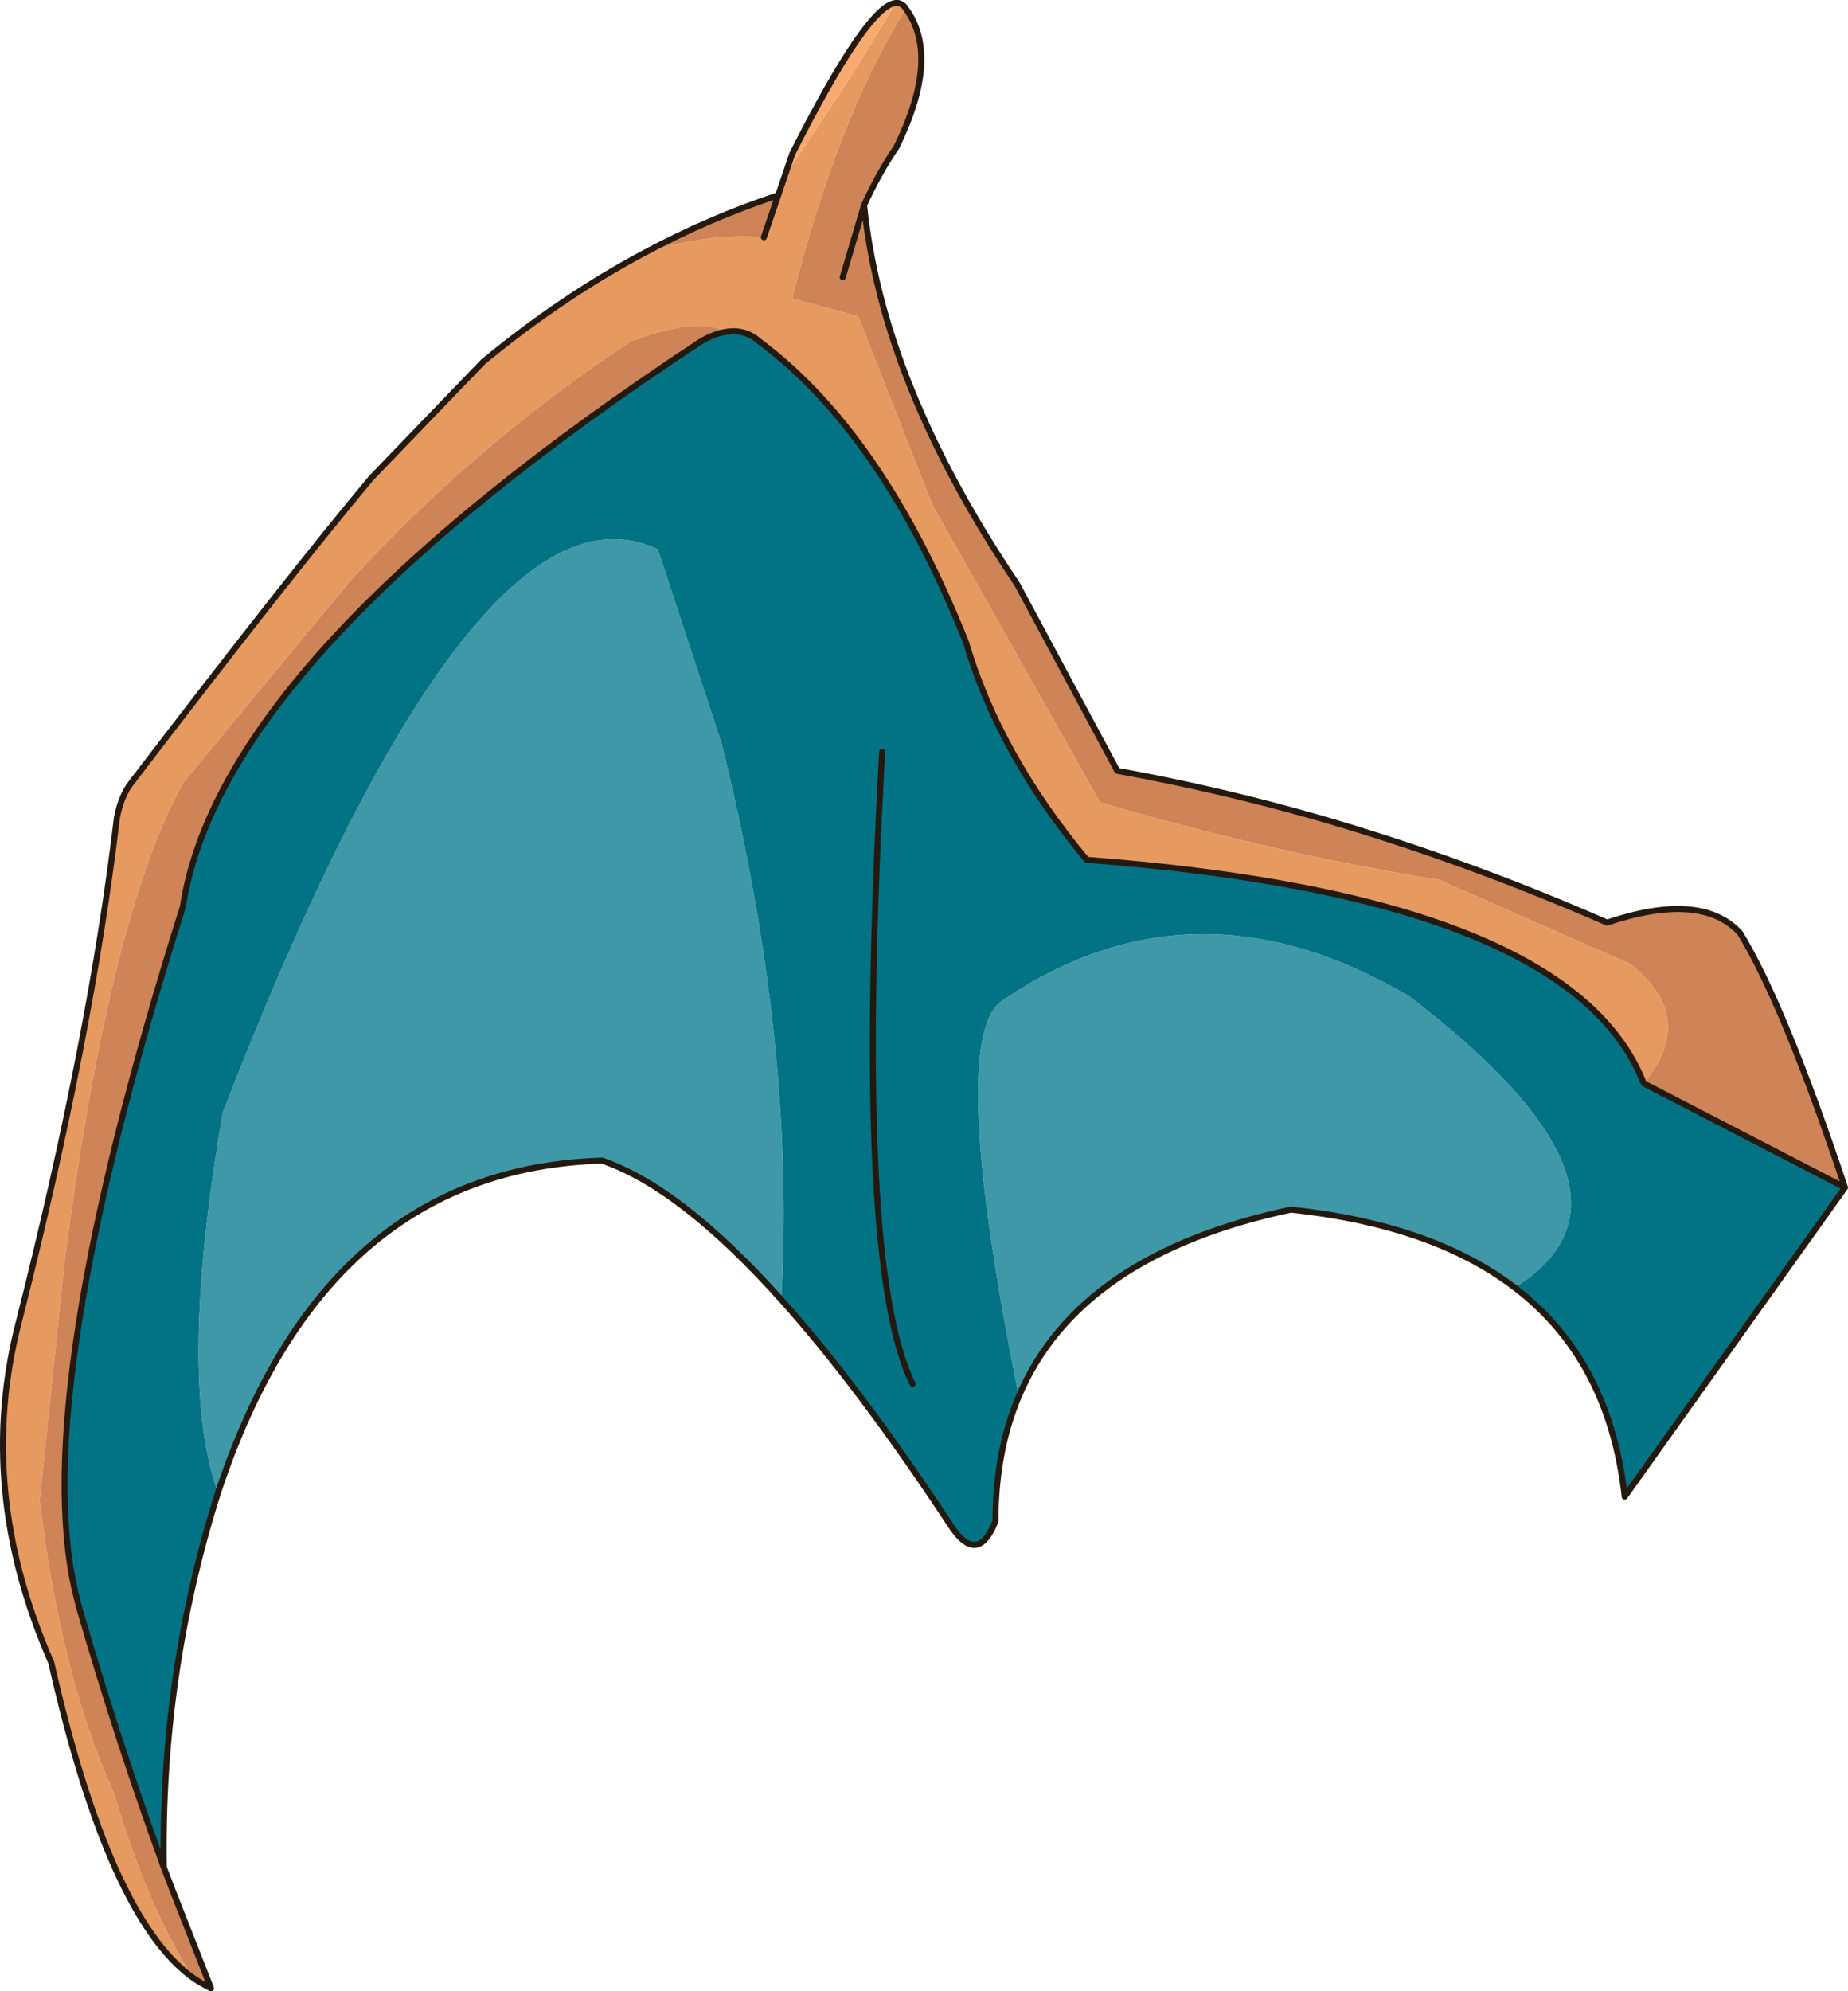 <?xml version="1.0" encoding="UTF-8" standalone="no"?>
<svg xmlns:xlink="http://www.w3.org/1999/xlink" height="396.15px" width="367.85px" xmlns="http://www.w3.org/2000/svg">
  <g transform="matrix(1.0, 0.0, 0.0, 1.0, 183.95, 198.05)">
    <path d="M-3.65 -196.35 Q-17.35 -174.25 -26.25 -138.7 L-13.1 -135.1 1.6 -97.7 35.05 -38.4 Q70.05 -28.2 102.55 -23.0 L140.6 -6.25 Q154.05 4.35 143.25 17.5 128.75 -19.7 32.35 -27.0 14.85 -48.05 8.3 -70.35 -8.25 -111.8 -32.7 -130.05 -35.5 -132.6 -39.25 -132.05 -45.3 -135.05 -58.35 -130.15 -88.9 -110.05 -114.1 -82.65 L-147.5 -42.3 Q-162.25 -15.8 -171.15 53.4 L-176.05 100.55 Q-171.8 135.5 -161.3 158.6 -154.6 181.3 -145.5 195.45 -162.25 183.5 -173.75 132.7 -188.9 98.25 -180.15 64.75 -165.85 8.3 -160.7 -35.2 -159.9 -39.7 -157.75 -42.4 -126.3 -83.55 -110.05 -102.95 L-87.8 -126.05 Q-72.25 -138.9 -55.75 -147.7 -43.35 -151.75 -31.9 -150.85 L-29.05 -159.2 -27.65 -163.3 Q-15.0 -181.55 -5.7 -197.45 -4.45 -197.6 -3.65 -196.35" fill="#e69a60" fill-rule="evenodd" stroke="none"/>
    <path d="M18.85 79.75 Q4.75 9.75 15.15 1.3 53.6 -25.15 96.55 0.15 147.75 39.3 117.55 58.1 101.2 45.6 73.0 42.6 30.75 51.6 18.85 79.75 M-28.45 60.5 Q-48.4 38.25 -64.1 32.85 -119.25 34.5 -140.55 98.9 -148.75 76.4 -139.6 23.25 -89.45 -106.05 -53.0 -88.75 L-40.3 -50.1 Q-25.5 9.75 -28.45 60.5" fill="#3e98a8" fill-rule="evenodd" stroke="none"/>
    <path d="M143.25 17.5 L183.3 38.2 139.45 99.7 Q136.45 72.5 117.55 58.1 147.75 39.3 96.55 0.15 53.6 -25.15 15.15 1.3 4.75 9.75 18.85 79.75 14.2 90.7 14.2 104.6 10.75 113.3 5.6 105.9 -12.75 78.0 -28.45 60.5 -25.5 9.75 -40.3 -50.1 L-53.0 -88.75 Q-89.45 -106.05 -139.6 23.25 -148.75 76.4 -140.55 98.9 -151.95 134.9 -151.35 173.45 -160.45 148.55 -168.1 122.1 L-169.0 118.55 Q-178.1 79.0 -147.55 -17.65 -140.05 -67.15 -44.55 -130.05 -41.7 -131.75 -39.25 -132.05 -35.5 -132.6 -32.7 -130.05 -8.25 -111.8 8.3 -70.35 14.85 -48.05 32.35 -27.0 128.75 -19.7 143.25 17.5 M-2.3 77.25 Q-14.05 53.7 -8.35 -48.45 -14.05 53.7 -2.3 77.25" fill="#017384" fill-opacity="0.996" fill-rule="evenodd" stroke="none"/>
    <path d="M143.25 17.5 Q154.05 4.35 140.6 -6.25 L102.55 -23.0 Q70.05 -28.2 35.05 -38.4 L1.6 -97.7 -13.1 -135.1 -26.25 -138.7 Q-17.35 -174.25 -3.65 -196.35 3.35 -186.8 -5.5 -168.8 -8.9 -163.85 -11.95 -157.25 -8.4 -121.75 18.5 -81.85 L38.45 -44.7 Q59.15 -40.95 79.2 -35.15 107.75 -26.85 135.95 -14.5 154.7 -20.8 162.4 -12.45 171.15 1.85 183.3 38.2 L143.25 17.5 M-16.2 -142.9 L-11.95 -157.25 -16.2 -142.9 M-151.35 173.45 L-149.65 177.9 -141.95 197.5 Q-143.75 196.65 -145.5 195.45 -154.6 181.3 -161.3 158.6 -171.8 135.5 -176.05 100.55 L-171.15 53.4 Q-162.25 -15.8 -147.5 -42.3 L-114.1 -82.65 Q-88.9 -110.05 -58.35 -130.15 -45.3 -135.05 -39.25 -132.05 -41.7 -131.75 -44.55 -130.05 -140.05 -67.15 -147.55 -17.65 -178.1 79.0 -169.0 118.55 L-168.1 122.1 Q-160.45 148.55 -151.35 173.45 M-55.75 -147.7 Q-42.7 -154.7 -29.05 -159.2 L-31.9 -150.85 Q-43.35 -151.75 -55.75 -147.7" fill="#ce8457" fill-rule="evenodd" stroke="none"/>
    <path d="M-27.65 -163.3 L-26.25 -167.45 Q-11.35 -196.85 -5.7 -197.45 -15.0 -181.55 -27.65 -163.3" fill="#f9aa6e" fill-rule="evenodd" stroke="none"/>
    <path d="M143.25 17.5 L183.3 38.2 Q171.15 1.85 162.4 -12.45 154.7 -20.8 135.95 -14.5 107.75 -26.85 79.2 -35.15 59.15 -40.95 38.45 -44.7 L18.5 -81.85 Q-8.4 -121.75 -11.95 -157.25 L-16.2 -142.9 M-39.25 -132.05 Q-35.5 -132.6 -32.7 -130.05 -8.25 -111.8 8.3 -70.35 14.85 -48.05 32.35 -27.0 128.75 -19.7 143.25 17.5 M117.55 58.1 Q136.45 72.5 139.45 99.7 L183.3 38.2 M117.55 58.1 Q101.2 45.6 73.0 42.6 30.75 51.6 18.85 79.75 14.2 90.7 14.2 104.6 10.75 113.3 5.6 105.9 -12.75 78.0 -28.45 60.5 -48.4 38.25 -64.1 32.85 -119.25 34.5 -140.55 98.9 -151.95 134.9 -151.35 173.45 L-149.65 177.9 -141.95 197.5 Q-143.75 196.65 -145.5 195.45 -162.25 183.5 -173.75 132.7 -188.9 98.25 -180.15 64.75 -165.85 8.3 -160.7 -35.2 -159.9 -39.7 -157.75 -42.4 -126.3 -83.55 -110.05 -102.95 L-87.8 -126.05 Q-72.25 -138.9 -55.75 -147.7 -42.7 -154.7 -29.05 -159.2 L-27.65 -163.3 -26.25 -167.45 Q-11.35 -196.85 -5.7 -197.45 -4.45 -197.6 -3.65 -196.35 3.35 -186.8 -5.5 -168.8 -8.9 -163.85 -11.95 -157.25 M-29.05 -159.2 L-31.9 -150.85 M-151.35 173.45 Q-160.45 148.55 -168.1 122.1 L-169.0 118.55 Q-178.1 79.0 -147.55 -17.65 -140.05 -67.15 -44.55 -130.05 -41.7 -131.75 -39.25 -132.05 M-8.35 -48.45 Q-14.05 53.7 -2.3 77.25" fill="none" stroke="#24190f" stroke-linecap="round" stroke-linejoin="round" stroke-width="1.2"/>
  </g>
</svg>
